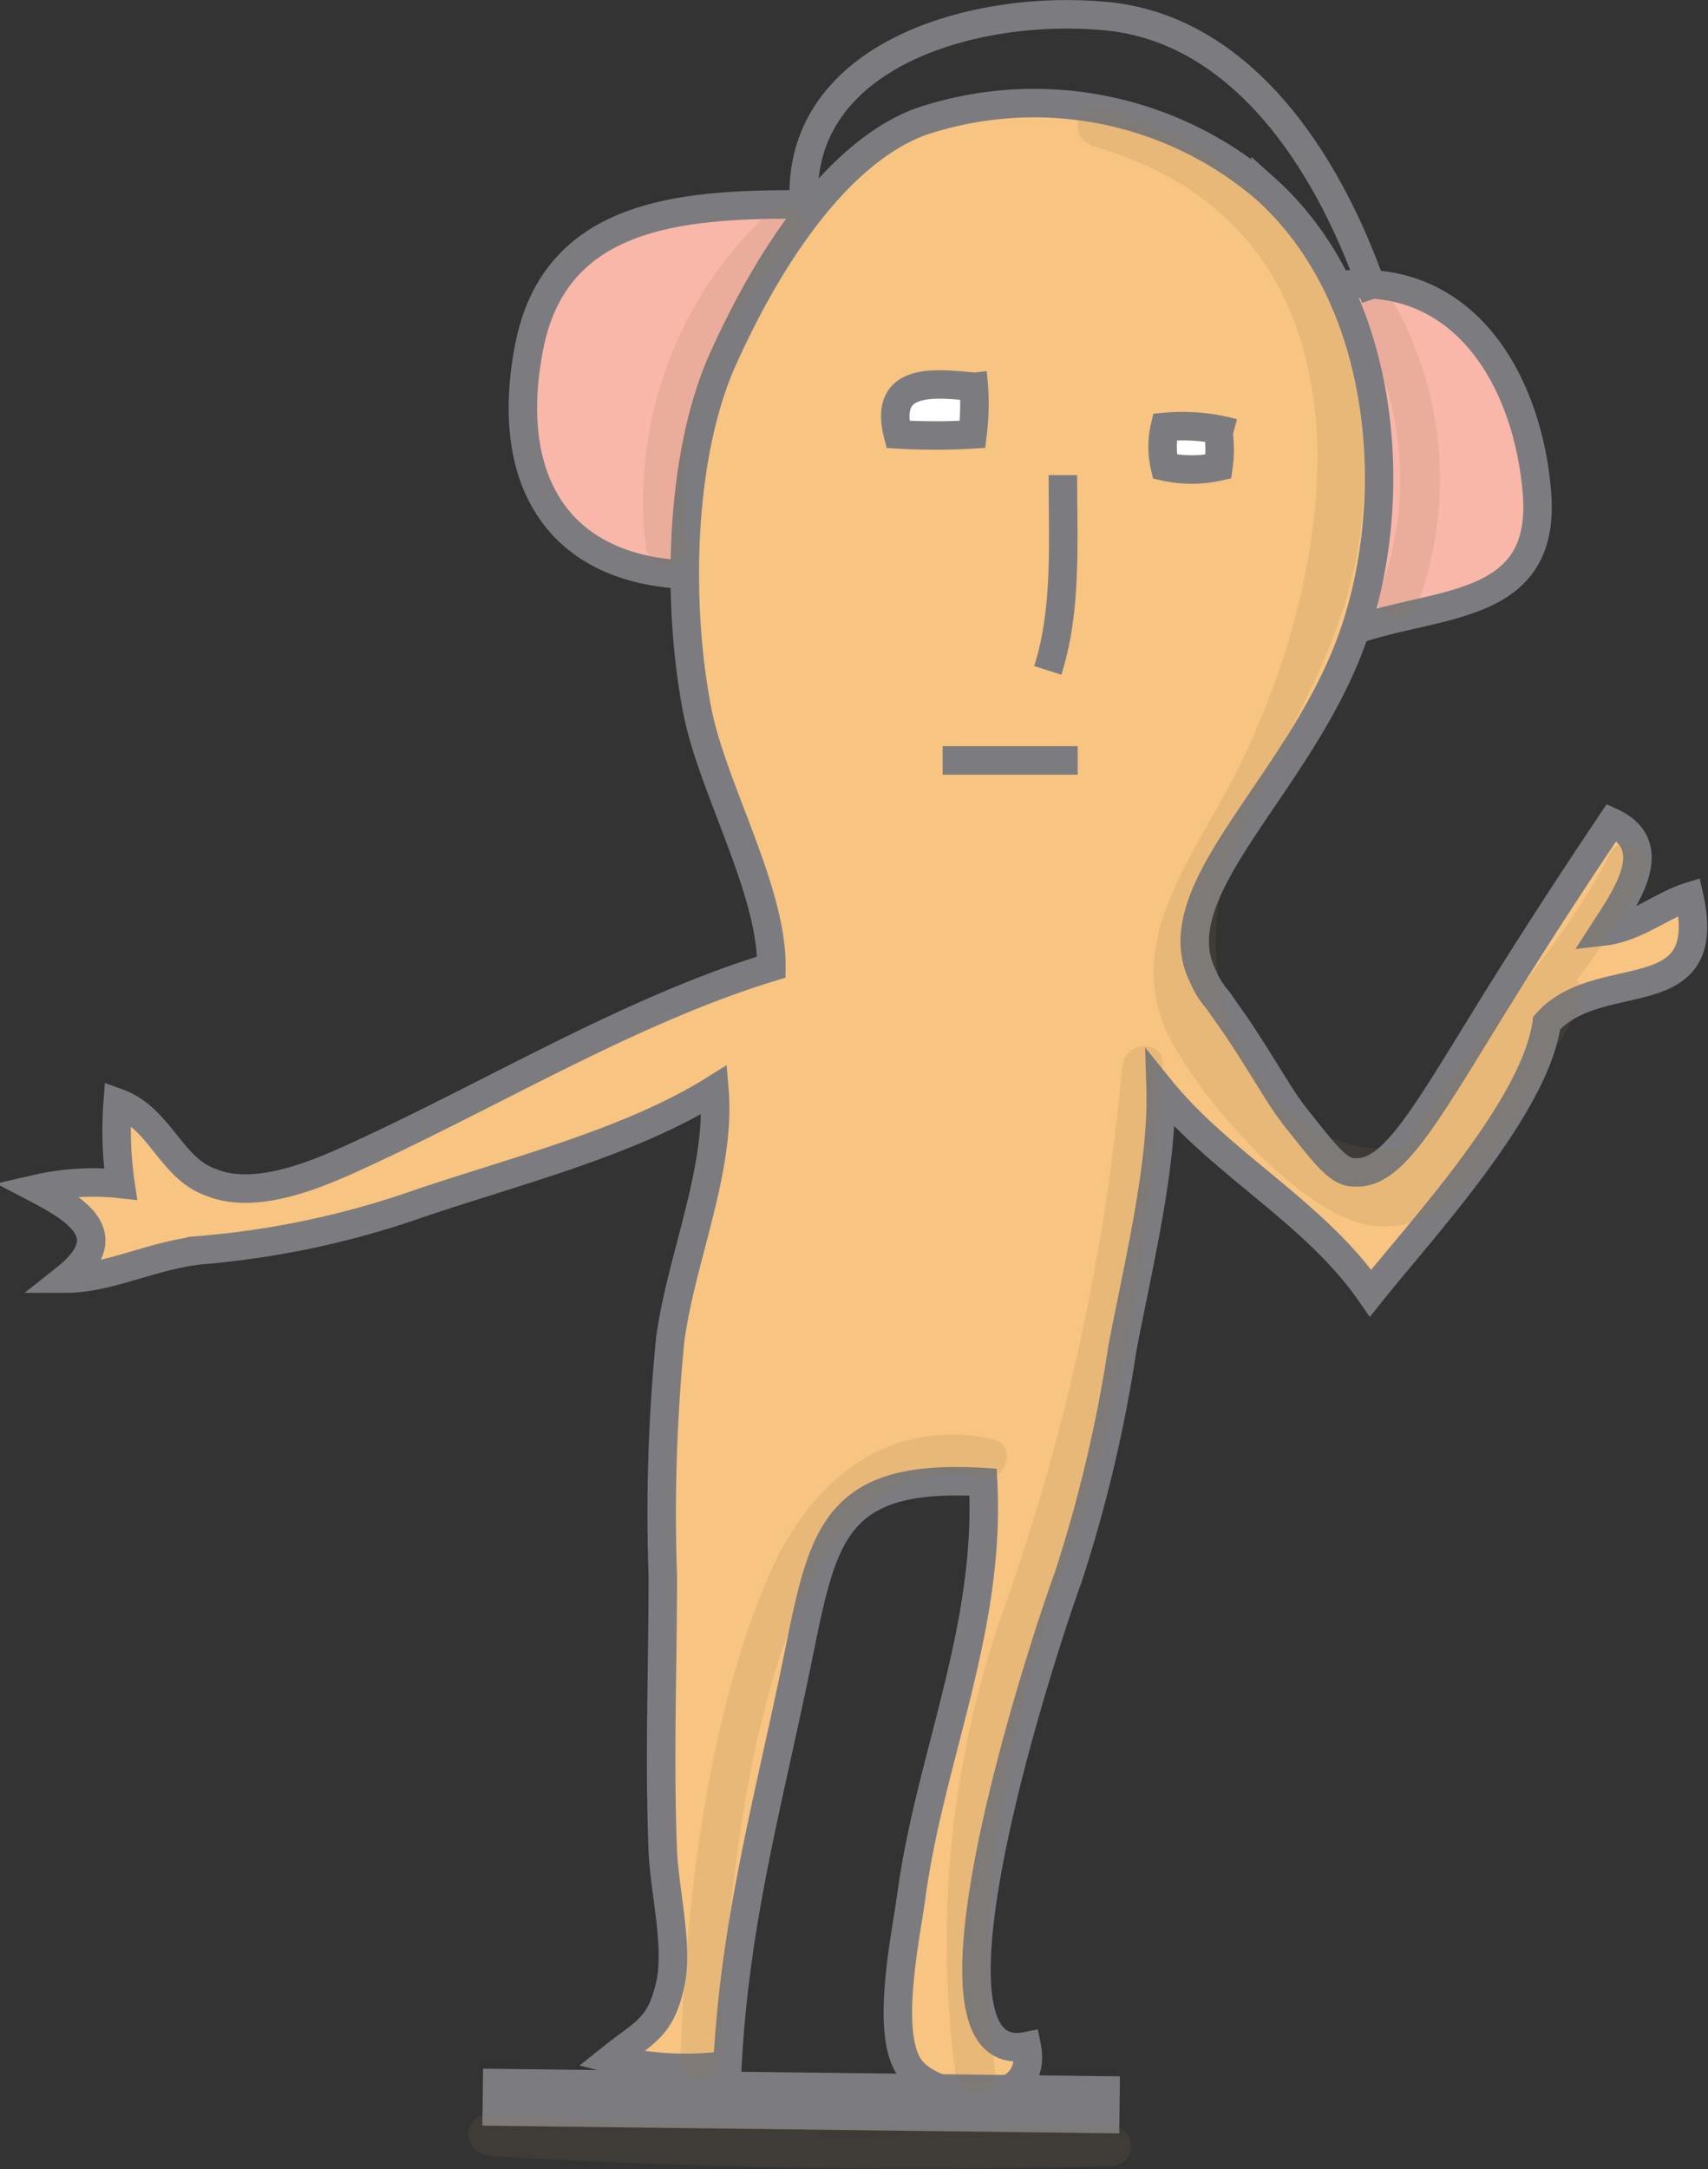 <svg xmlns="http://www.w3.org/2000/svg" viewBox="0 0 59.94 76.1"><rect x="0" y="0" width="59.94" height="76.1" fill="#333333" stroke="none"/><defs><style>.cls-1{fill:#f9b7a9;}.cls-1,.cls-4,.cls-5,.cls-6,.cls-7{stroke:#7c7c80;}.cls-1,.cls-5,.cls-7{stroke-miterlimit:10;}.cls-2{opacity:0.14;}.cls-3{fill:#896b4a;}.cls-4,.cls-7{fill:none;}.cls-5{fill:#f7c481;}.cls-6{fill:#fff;}.cls-7{stroke-width:2px;}</style></defs><title>yman</title><g id="Layer_2" data-name="Layer 2"><g id="Layer_1-2" data-name="Layer 1"><path class="cls-1" d="M47.09,10c4.37-.45,6.55,3.46,6.85,7.32.31,4-3.25,3.78-6.14,4.7"/><g class="cls-2"><path class="cls-3" d="M47.62,11.19a11.23,11.23,0,0,1,.77,9.66c-.31.85,1,1.21,1.35.37a12.6,12.6,0,0,0-.91-10.73.7.7,0,0,0-1.21.71Z"/></g><path class="cls-4" d="M48.27,10.47c-1.43-4.32-4.43-9.4-9.41-9.9C34.2.11,27.72,1.94,28.23,7.41"/><path class="cls-1" d="M28,7.17c-4.16,0-8.52.33-9.43,5s1,7.87,5.66,8"/><path class="cls-5" d="M42.21,34.24c-1.49-3,3.32-6.61,5.2-11.71,1.78-4.8,1.36-12-3-15.91A12.48,12.48,0,0,0,32.25,4.29c-3.15,1.22-5.54,5.32-6.88,8.31-1.54,3.42-1.62,8.64-.9,12.33.53,2.72,2.63,6.3,2.6,9-4.88,1.49-9.64,4.37-14.37,6.55-1.38.64-3.67,1.68-5.3,1C6,41,5.61,39.22,4.13,38.69a12.83,12.83,0,0,0,.1,2.85,8.84,8.84,0,0,0-2.93.17c1.55.81,2.83,1.7,1,3.15,1.54,0,3.06-.83,4.77-1a30.85,30.85,0,0,0,7.22-1.49c3.44-1.2,7.72-2.22,10.78-4.14.24,2.8-1.17,5.93-1.55,8.77a62.52,62.52,0,0,0-.26,8.3c0,3.2-.13,6.44,0,9.64.06,1.43.56,3.34.26,4.69-.35,1.54-.88,1.64-2.08,2.6a10.75,10.75,0,0,0,4.09.22c.25-4.89,1.37-9,2.35-13.69S29,51.67,34.5,52c.27,5.18-1.86,9.65-2.52,14.53-.18,1.35-.92,4.75-.07,6s4.6,1.62,4.12-.74c-4.41.89.77-14.6,1.45-16.43a49.93,49.93,0,0,0,1.91-8.06c.53-2.8,1.42-6.39,1.34-9.08,2.11,2.61,5.41,4.32,7.37,7.15,1.8-2.26,5.77-6.52,6.18-9.48,1.84-2.07,5.92-.33,5-4.43-.94.29-1.87,1.09-3,1.22.76-1.18,2.08-3,.28-3.83-1,1.49-2.35,3.53-3.89,6-2.63,4.23-3.76,6.41-5.17,6.28-.52,0-1-.63-1.89-1.75-.68-.83-.91-1.37-2.17-3.29l-.7-1A3,3,0,0,1,42.21,34.24Z"/><path class="cls-4" d="M37.82,26.68H33.08"/><path class="cls-4" d="M37.3,16.67c0,2.38.15,4.72-.53,6.85"/><path class="cls-6" d="M34.13,13.08a8.81,8.81,0,0,1,0,2.16,21.72,21.72,0,0,1-2.62,0c-.51-2,1.23-1.81,2.66-1.67"/><path class="cls-6" d="M42.76,15.19a4.18,4.18,0,0,1,0,1.18,4.33,4.33,0,0,1-1.88,0,3.06,3.06,0,0,1,0-1.39,6.81,6.81,0,0,1,2.4.21"/><line class="cls-7" x1="39.29" y1="73.85" x2="16.94" y2="73.58"/><g class="cls-2"><path class="cls-3" d="M38.26,5.1C48.7,8,47.17,19.69,43.31,27.25c-1.49,2.92-4,5.93-2.2,9.28,1.1,2.09,4.58,6.17,7.09,6.48,3.62.44,5.75-5.43,7.27-7.71l-1.21-.71a24.82,24.82,0,0,1-5.64,7l1.1.85c2-4.2,5.85-7.54,8-11.79.41-.8-.8-1.51-1.21-.71-2.2,4.28-6,7.52-8,11.79a.7.7,0,0,0,1.1.85,25.29,25.29,0,0,0,5.86-7.3.7.7,0,0,0-1.21-.71l-1.94,2.93c-1.43,2.15-1.25,3-4,2.8C44.09,40,41.77,34.73,43,30.8c1.28-4.18,4-7.22,4.69-11.77,1-6.85-2.15-13.36-9-15.28a.7.7,0,0,0-.37,1.35Z"/></g><g class="cls-2"><path class="cls-3" d="M39.38,37.39a76.78,76.78,0,0,1-4.13,19,35,35,0,0,0-1.71,16.42c.11.88,1.51.89,1.4,0-.87-6.9.58-12.78,2.86-19.22,1.86-5.26,2.48-10.69,3-16.21.08-.9-1.32-.89-1.4,0Z"/></g><g class="cls-2"><path class="cls-3" d="M34.84,50.49c-3.74-.79-6.46,1.5-7.89,4.86-2.14,5-2.89,11.49-3.07,16.92,0,.9,1.37.9,1.4,0,.16-4.74,1.14-22.13,9.18-20.43.88.19,1.25-1.16.37-1.35Z"/></g><g class="cls-2"><path class="cls-3" d="M17.06,75.64Q28,76.29,39,76a.7.7,0,0,0,0-1.4q-11,.25-21.89-.39c-.9-.05-.9,1.35,0,1.4Z"/></g><g class="cls-2"><path class="cls-3" d="M27,7.44a13.81,13.81,0,0,0-4.34,11.73c.1.89,1.5.9,1.4,0A12.47,12.47,0,0,1,28,8.43c.66-.62-.33-1.61-1-1Z"/></g></g></g></svg>